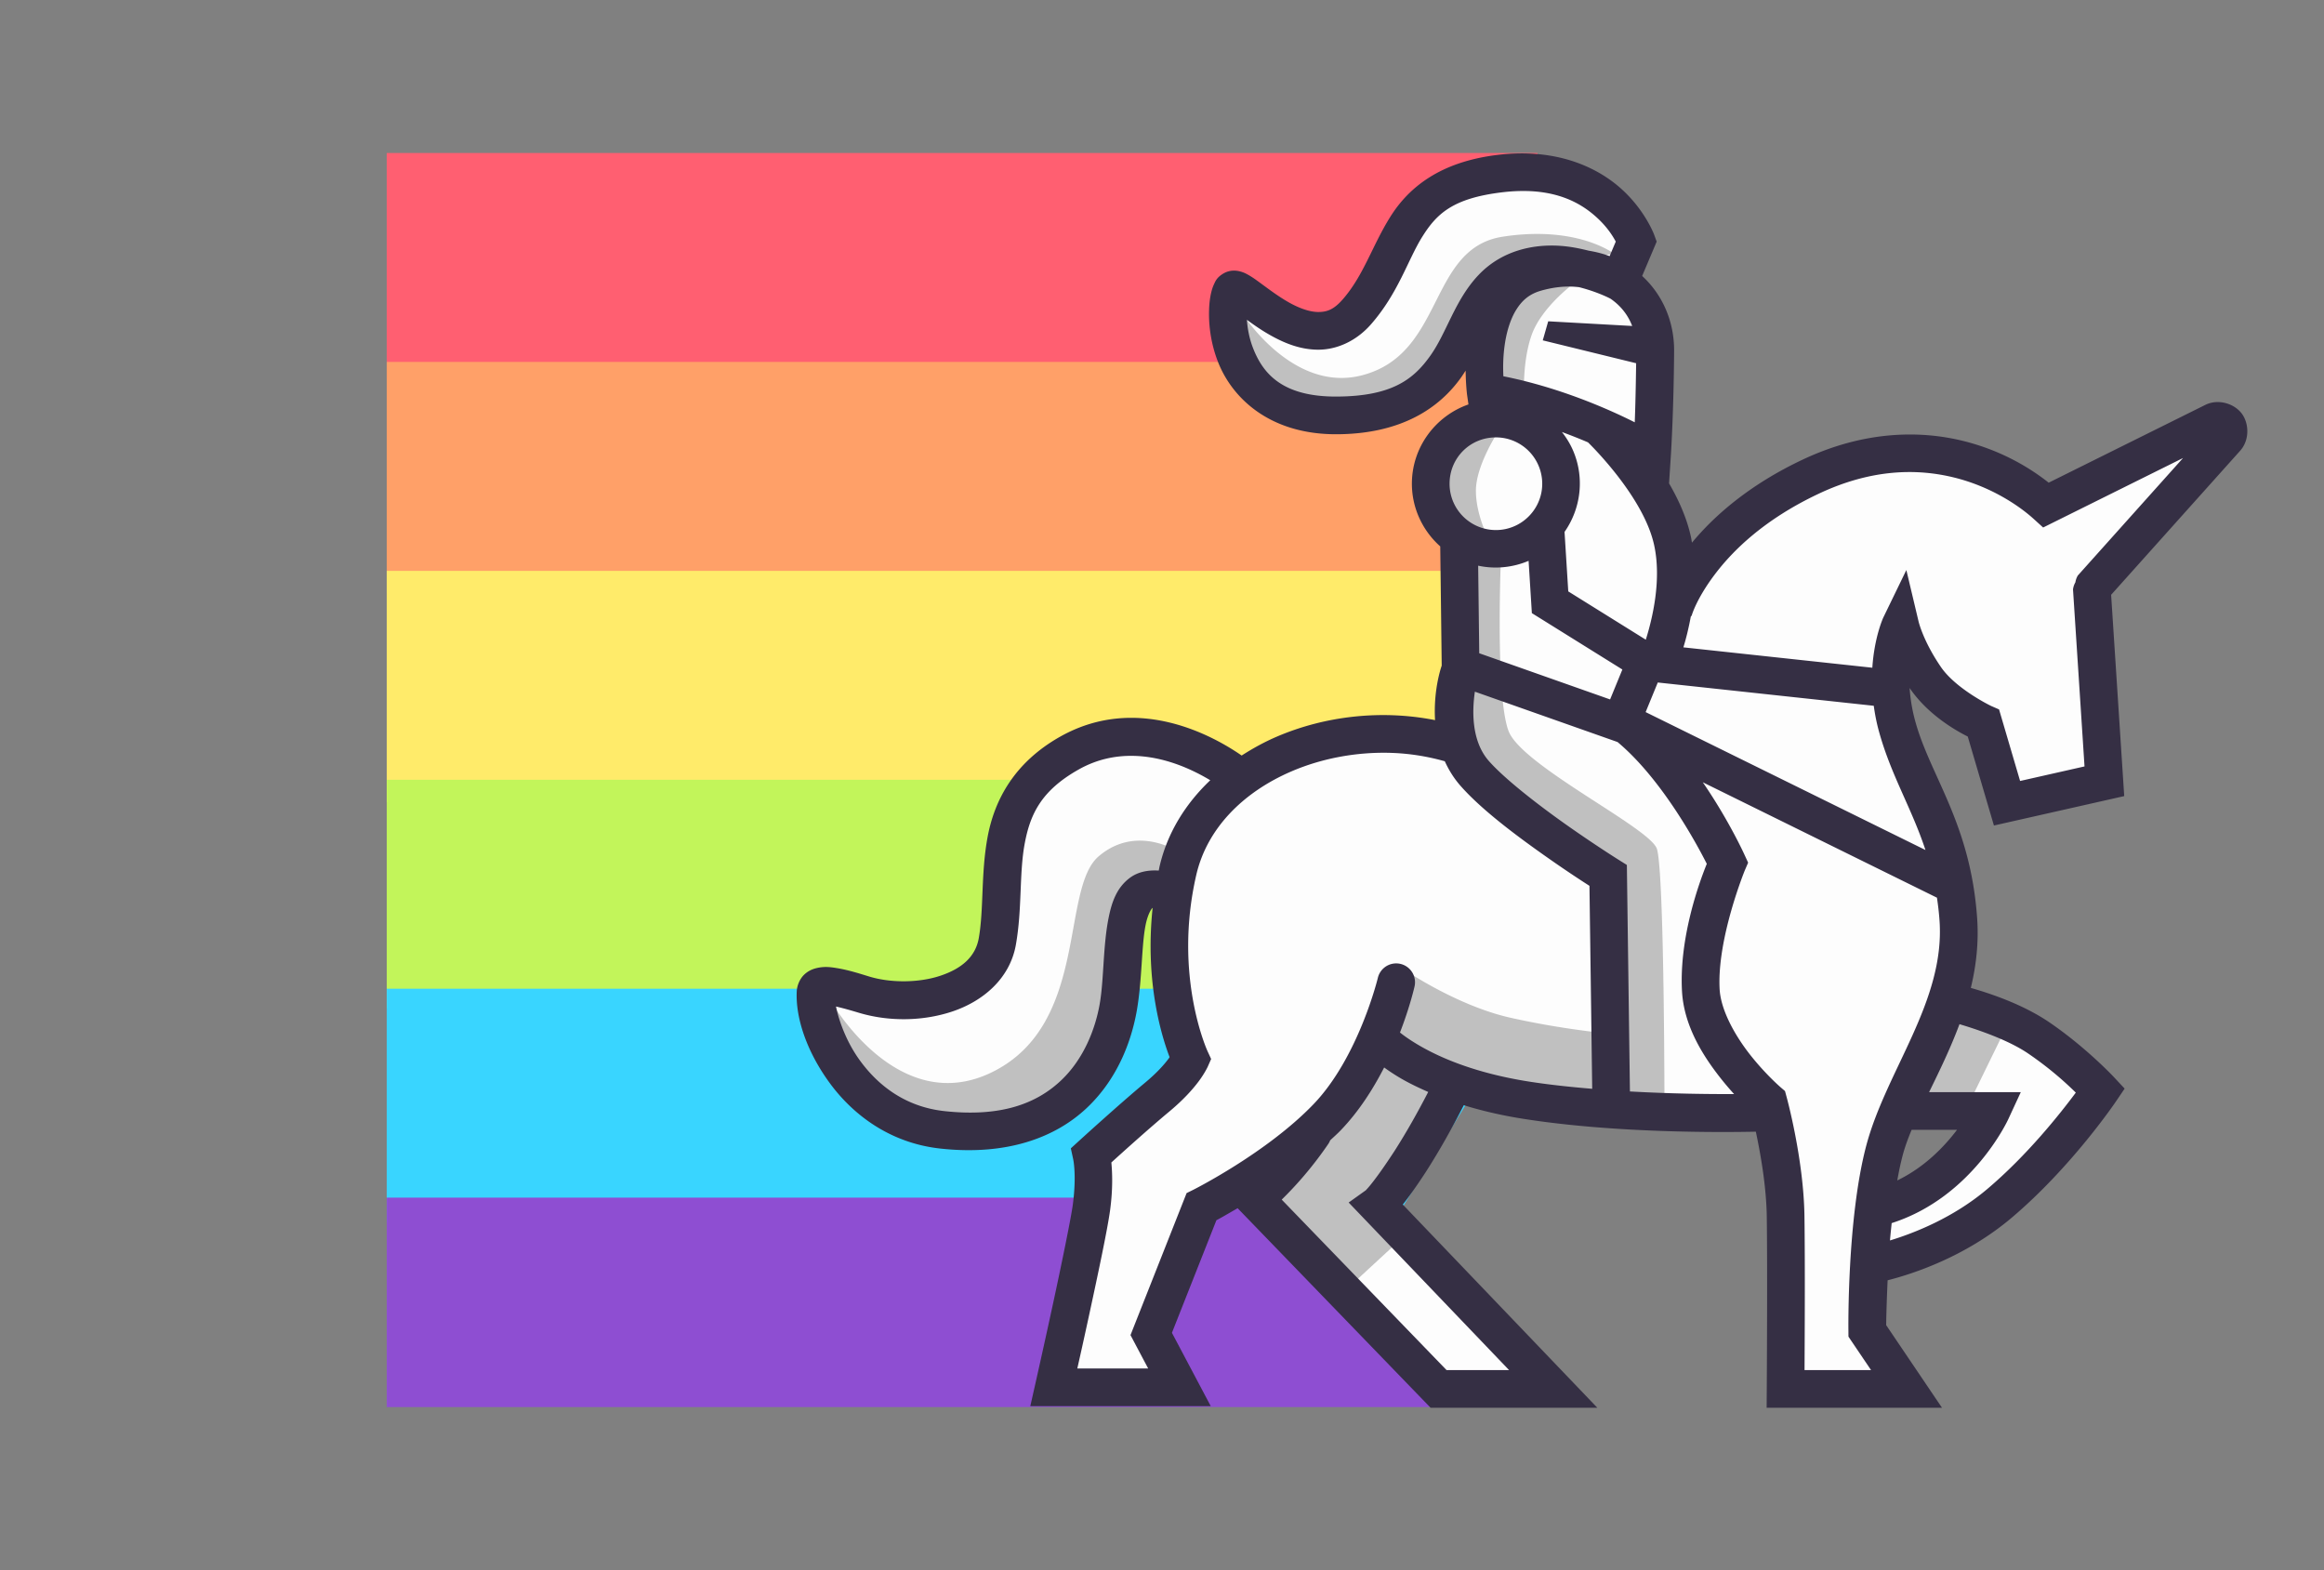 <svg width="1480" height="1000" viewBox="0 0 1480 1000" version="1.1" id="svg1" xml:space="preserve" xmlns="http://www.w3.org/2000/svg">
  <rect x="0" y="0" width="1480" height="1000" fill="#808080" stroke="none"/>
  <defs id="defs1">
    <style id="style1">
      .cls-1{fill:#f6f8ea;fill-rule:evenodd}
    </style>
  </defs>
  <g id="g1" transform="matrix(1 0 0 1.008 0 -12.485)" display="inline">
    <path id="rect1" d="M246.312 109.063h732.807v142.665H246.312Z" display="inline" fill="#ff5f71" stroke-width="24.918" stroke-linecap="square"/>
    <path id="rect3" d="M246.312 241.063h732.807v146.105H246.312Z" display="inline" fill="#ffa068" stroke-width="25.217" stroke-linecap="square"/>
    <path id="rect4" d="M246.312 373.063h732.807v146.105H246.312Z" display="inline" fill="#ffeb6a" stroke-width="25.217" stroke-linecap="square"/>
    <path id="rect5" d="M246.312 505.063h732.807v144.385H246.312Z" display="inline" fill="#c2f55a" stroke-width="25.068" stroke-linecap="square"/>
    <path id="rect6" d="M246.312 637.063h732.807l-92 147.824H246.312Z" display="inline" fill="#39d5ff" stroke-width="25.365" stroke-linecap="square"/>
    <path id="rect7" d="M246.312 769.063h640.807l92 132.347H246.312Z" display="inline" fill="#8e4ed2" stroke-width="24" stroke-linecap="square"/>
  </g>
  <path id="path7" d="M968.035 107.363c-3.398.102-6.912.41-10.54.951-58.057 8.666-69.322 51.99-82.32 74.52-12.997 22.53-36.394 33.795-53.724 23.396-17.33-10.398-34.66-21.664-34.66-21.664s-12.131 82.32 59.79 81.454c71.92-.867 98.782-63.256 98.782-63.256l2.6 63.256s-38.126 10.397-34.66 41.591c3.466 31.195 20.795 38.127 20.795 38.127l-1.733 79.719-6.931 46.791s-39.861-14.731-78.854-3.467c-38.993 11.265-58.922 27.729-58.922 27.729s-23.395-36.394-84.05-27.729c-60.656 8.665-64.989 82.319-64.989 95.317 0 12.997 4.332 69.32-45.926 72.787-50.257 3.466-68.455-15.598-68.455-15.598s-2.598 76.254 56.324 90.984c58.923 14.731 98.782-.866 118.711-34.66 19.93-33.794 17.331-97.915 25.997-106.58 8.665-8.665 21.662-.867 21.662-.867s-1.733 32.928.867 58.057c2.6 25.128 10.398 48.523 10.398 48.523l-59.789 58.057s0 50.257-8.666 84.05c-8.665 33.794-15.597 64.124-15.597 64.124h74.521l-12.133-35.528 32.063-78.851 29.46-13.866 123.046 131.71 66.72-3.465-107.447-120.446s20.797-24.263 30.328-40.726c9.532-16.464 15.596-33.793 15.596-33.793s54.592 14.731 102.25 18.197c47.658 3.466 98.781.865 98.781.865s12.132 45.06 11.266 83.186c-.867 38.126 2.6 91.85 2.6 91.85h71.052l-22.53-38.128 5.2-42.459s43.325 1.735 97.049-48.523c53.723-50.258 47.658-60.656 47.658-60.656s-33.794-31.194-52.857-39.86c-19.064-8.665-44.192-16.462-44.192-16.462s12.132-35.528 3.467-75.387c-8.665-39.86-40.726-97.915-39.86-114.38.867-16.463 7.798-46.792 7.798-46.792s4.333 29.462 25.996 45.926c21.662 16.463 25.996 17.33 25.996 17.33l14.73 46.79 59.79-13.862-6.067-120.446s82.318-74.52 76.253-99.648c-19.064-1.733-106.581 43.324-106.581 43.324s-42.459-33.792-103.98-30.326c-61.523 3.466-128.245 80.584-128.245 80.584s-2.599-18.196-4.332-28.594c-1.733-10.398-14.73-33.795-14.73-33.795s3.466-79.717 0-100.514c-3.466-20.796-19.93-28.595-19.93-28.595l11.264-26.862s-25.131-44.933-76.11-43.41zm245.08 599.71h51.123s-12.13 25.995-33.793 45.058c-21.662 19.063-32.927 14.73-32.927 14.73z" display="inline" opacity="1" fill="#fdfdfd" fill-opacity="1" stroke="none" stroke-width="24" stroke-linecap="square"/>
  <g id="g8" display="inline">
    <path id="path8" d="M973.838 149.092c-5.21.2-10.802.717-16.775 1.637-47.792 7.352-36.836 74.366-89.458 88.23-44.967 11.848-77.203-40.44-77.203-40.44-3.676 73.526 61.273 69.85 100.487 58.82 39.213-11.028 52.693-61.27 64.947-75.976 12.254-14.705 72.3-19.605 72.3-19.605s-17.825-14.074-54.298-12.666zm21.79 32.142c-55.345.827-49.595 67.528-49.595 67.528l24.508 3.677s-1.225-22.058 4.902-39.214c6.128-17.156 25.735-31.862 25.735-31.862a74.14 74.14 0 0 0-5.55-.129zm-63.075 168.014s-6.127 94.358-6.127 120.092c0 25.734 96.808 85.781 96.808 85.781l3.334 103.318c-2.972-.26-31.863-2.89-64.742-10.289-34.66-7.798-68.453-31.195-68.453-31.195l-16.465 44.193s10.398 7.798 45.059 24.262c34.092 16.194 103.878 21.46 106.168 21.63v.034l31.861 1.225s0-154.403-4.902-167.883c-4.902-13.48-85.78-52.694-94.358-74.752-8.578-22.058-4.902-110.289-4.902-110.289ZM726.775 535.387c-8.329-.18-17.864 2.117-27.054 9.93-24.509 20.832-6.127 106.612-67.399 137.247-61.271 30.636-104.162-46.566-104.162-46.566 1.226 47.792 41.666 99.261 121.319 79.654 79.652-19.607 57.595-94.359 66.173-123.77 8.578-29.41 29.41-20.831 29.41-20.831l6.127-28.186s-10.532-7.18-24.414-7.478zm518.262 104.289-28.184 67.398 35.538-1.226 25.734-52.694zm-366.402 24.508s-6.127 11.028-23.283 35.537c-17.156 24.508-55.145 58.82-55.145 58.82l60.045 60.047 31.861-29.41-13.478-20.832s9.802-8.579 22.056-28.186c12.255-19.607 24.51-50.242 24.51-50.242zm77.201-392.138s-15.93 23.283-15.93 40.439 9.803 34.312 9.803 34.312-39.214-7.353-37.988-41.665c1.225-34.312 44.115-33.086 44.115-33.086z" opacity="1" fill="silver" fill-opacity="1" stroke="none" stroke-width="24" stroke-linecap="square"/>
  </g>
  <path id="path1-8" style="-inkscape-stroke:none" d="M967.118 97.716c-4.3.07-8.773.373-13.424.934-36.743 4.433-56.673 20.856-68.295 39.422-11.621 18.565-16.908 37.257-30.306 52.6-5.823 6.667-10.217 8.008-15.467 8.034-5.25.026-11.805-2.215-18.37-5.853-6.564-3.639-12.924-8.433-18.366-12.428-2.722-1.997-5.132-3.783-7.942-5.365-1.405-.791-2.875-1.587-5.224-2.196-2.35-.608-6.526-1.171-10.83 1.448-4.049 2.463-4.89 4.821-5.762 6.677-.873 1.857-1.376 3.543-1.803 5.338-.855 3.592-1.3 7.594-1.383 12.162-.165 9.138 1.197 20.426 5.697 31.963 9.002 23.075 32.957 46.257 75.53 46.112 41.487-.142 65.562-16.851 79.3-36.172 1.03-1.449 1.937-2.9 2.883-4.352.107 8.904.897 15.23.897 15.23l.906 6.305c-20.893 7.297-36.027 27.202-36.027 50.489 0 15.542 6.838 29.95 18.064 39.931l.928 75.924c-1.141 3.347-5.263 16.872-4.234 34.715-34.218-6.773-70.063-2.657-100.8 10.533-7.837 3.364-15.282 7.455-22.36 12.016-17.348-12.03-66.058-39.855-115.477-12.08-29.7 16.693-42.093 40.91-46.361 64.17-4.27 23.259-2.322 45.78-5.577 64.203-2.097 11.875-10.854 19.443-24.586 23.994-13.731 4.55-31.52 4.573-44.957.527-5.165-1.555-13.057-4.171-20.859-5.435-3.901-.632-7.72-1.185-12.68-.057-2.48.564-5.501 1.685-8.216 4.336-2.716 2.65-4.429 6.844-4.614 10.334-.874 16.503 5.959 37.817 20.633 58.088 14.674 20.27 38.313 38.675 70.79 42.23 42.534 4.657 73.277-7.112 93.075-25.675 19.798-18.564 28.616-42.695 32.05-62.172 3.451-19.587 2.932-41.757 5.696-54.979 1.382-6.61 3.616-9.9 4.229-10.355.037-.028.109-.063.15-.094-5.091 48.083 6.21 83.006 10.809 95.045-.374.542-.071.213-.643.98-2.626 3.528-7.21 8.826-14.742 15.102-16.935 14.11-42.404 37.352-42.404 37.352l-5.11 4.66 1.47 6.758s2.312 9.936-.173 28.888c-1.128 8.607-7.194 38.13-12.843 64.244-5.65 26.114-10.963 49.676-10.963 49.676l-3.305 14.64h114.941l-24.74-46.73 28.324-71.7c2.735-1.402 7.026-3.912 13.508-7.657l122.887 127.088h106.19l-123.872-129.4c3.575-4.562 8.14-10.78 14.828-21.051l.026-.04.023-.039c8.723-13.622 16.6-27.751 23.953-42.154 10.781 3.325 23.048 6.298 37.051 8.533 58.887 9.4 127.79 8.768 148.938 8.33 2.97 14.03 6.672 34.655 6.955 53.996.494 33.889 0 109.745 0 109.745l-.082 12.08h111.67l-35.543-52.604c.019-3.532.253-13.78.916-28.572 15.642-3.97 49.295-14.764 78.777-39.654 38.69-32.664 66.813-74.51 66.813-74.51l5.353-7.916-6.516-6.988s-17.455-18.815-41.17-35.051c-16.737-11.46-37.338-18.385-50.271-22.088 3.378-13.989 5.117-28.784 4.021-44.453-4.218-60.37-29.77-90.283-39.398-125.342a106.78 106.78 0 0 1-3.603-21.248c.047.069.082.134.128.203 11.27 16.464 28.43 26.487 36.903 30.748l16.664 56.658 82.976-18.736-8.338-128.195 82.172-91.748c6.139-6.854 5.71-17.523.948-23.778-4.762-6.254-14.93-9.507-23.17-5.414l-99.717 49.526c-12.396-9.8-30.55-20.658-54.338-26.55-28.108-6.96-63.526-6.415-102.31 11.856-34.01 16.022-56.297 35.756-70.524 52.897-.218-1.2-.377-2.396-.639-3.598-2.68-12.292-7.915-23.779-13.945-34.152l1.195-18.518s1.753-27.13 2.026-65.69c.136-19.253-7.647-36.234-20.358-47.896l9.252-21.867-1.623-4.44s-5.794-15.71-21.185-29.427c-13.467-12.003-35.004-22.797-65.1-22.301zm.482 23.945c24.327-.584 38.988 7.66 48.649 16.272 6.974 6.216 10.732 12.17 12.728 15.926l-3.916 9.257c-4.243-1.585-8.72-2.703-13.337-3.464-5.797-1.47-11.877-2.68-18.356-3.1-17.301-1.121-37.25 3.11-51.982 18.797-14.978 15.946-19.949 36.339-30.471 51.137-10.522 14.797-24.084 25.956-59.824 26.078-34.655.118-46.831-14.795-53.088-30.834-2.395-6.138-3.555-12.553-3.924-18.041 4.455 3.248 9.496 6.805 15.543 10.156 8.556 4.742 18.656 8.918 30.125 8.861 11.47-.057 23.86-5.299 33.424-16.25 17.374-19.894 23.452-41.084 32.57-55.65 9.118-14.566 19.302-24.524 50.828-28.328a115.22 115.22 0 0 1 11.031-.817zm32.614 60.854c1.865.035 3.677.174 5.445.389 7.718 1.964 14.882 4.718 19.936 7.308 6.285 4.304 11.059 10.1 13.83 17.385l-53.471-2.97-3.467 12.132 59.461 14.568c-.2 14.493-.508 28.279-.883 37.627-18.155-9.131-48.903-22.394-83.664-29.322-.269-5.687-.267-13.222 1.116-21.734 1.248-7.687 3.644-15.292 7.318-21.01 3.674-5.718 8.167-9.668 15.59-11.785 6.645-1.896 12.946-2.698 18.789-2.588zm-5.535 92.613c5.926 2.192 11.482 4.388 16.627 6.598 3.528 3.464 35.582 35.5 42.101 65.394 4.847 22.226-1.065 46.81-5.305 60.287l-49.378-30.761-2.37-37.893c10.374-14.797 12.774-34.098 5.705-51.164-1.887-4.556-4.427-8.697-7.38-12.46zm-42.047 3.436a29.43 29.43 0 0 1 27.254 18.21 29.427 29.427 0 0 1-6.397 32.147 29.427 29.427 0 0 1-32.146 6.397 29.43 29.43 0 0 1-18.211-27.254c0-16.435 13.065-29.5 29.5-29.5zm437.605 13.134-67.045 74.86a12 12 0 0 0-.02.062 12 12 0 0 0-1.49 4.237 12 12 0 0 0-1.505 4.425 12 12 0 0 0-.02.061l7.334 112.773-41.023 9.264-13.4-45.564-5.12-2.243s-22.304-10.746-31.914-24.787c-11.39-16.641-14.227-28.996-14.227-28.996l-7.779-32.748-14.693 30.283s-5.693 12.297-6.969 31.928l-120.328-12.975c1.679-5.4 3.341-12.137 4.719-19.568a12 12 0 0 0 .586-.736s2.778-10.24 14.455-25.815c11.676-15.573 31.872-35.452 66.447-51.74 33.945-15.991 62.912-16.065 86.314-10.27 23.403 5.796 41.262 17.922 50.516 26.307l6.064 5.496zM973.46 357.181l2.08 33.3 57.643 35.907-7.82 19.06-83.335-29.412-.68-55.773c10.845 2.336 22.037 1.18 32.112-3.082zm82.27 77.478 137.546 14.83c.712 5.195 1.73 10.595 3.283 16.252 7.668 27.923 20.718 48.61 29.635 75.602l-178.199-87.832Zm-116.485 5.848 90.867 32.07c28.956 24.218 51.556 67.105 56.83 77.57-4.73 11.684-17.655 46.842-15.793 81.069 1.212 22.253 13.54 41.488 24.805 55.72a188.979 188.979 0 0 0 8.367 9.84c-16.533.066-39.817-.19-66.33-1.658l-1.95-144.25-5.534-3.47s-15.254-9.567-33.342-22.348c-18.088-12.78-39.134-29.168-49.023-40.412-11.197-12.73-10.651-32.041-8.897-44.13zm-53.527 38.975c11.64.347 23.213 2.187 34.377 5.343 2.456 5.393 5.655 10.694 10.027 15.664 13.066 14.856 34.52 30.968 53.193 44.163 13.616 9.62 23.366 15.955 28.907 19.507l1.746 129.268c-13.932-1.173-27.87-2.626-40.946-4.713-32.58-5.2-54.395-14.454-67.922-22.146-6.438-3.662-10.712-6.722-13.544-8.985 6.523-16.875 9.277-29.36 9.277-29.36a12 12 0 0 0-9.041-14.36 12 12 0 0 0-14.361 9.04s-12.26 50.478-40.954 80.346c-29.85 31.072-76.654 54.553-76.654 54.553l-4.15 2.047-35.733 90.445 11.26 21.27h-45.13c1.908-8.525 3.768-16.703 7.779-35.24 5.676-26.24 11.61-54.215 13.181-66.2 1.736-13.239 1.325-23.342.723-29.777 5.938-5.385 23.47-21.241 37.06-32.565 8.962-7.467 14.88-14.168 18.63-19.205 3.75-5.036 5.675-9.187 5.675-9.187l2.172-4.942-2.258-4.902s-22.075-47.753-7.207-112.289c6.86-29.78 29.964-52.832 60.73-66.035 19.23-8.252 41.238-12.395 63.163-11.74zm-164.32 1.898c20.321.303 38.202 8.848 49.335 15.535-15.586 14.83-27.29 33.236-32.295 54.955-.2.869-.32 1.703-.507 2.567-6.8-.43-13.256.81-18.373 4.615-8.494 6.314-11.5 15.6-13.403 24.705-3.807 18.21-3.077 40.04-5.842 55.725-2.784 15.795-10.107 35.027-24.826 48.828-14.718 13.8-36.867 23.395-74.049 19.324-24.942-2.73-42.305-16.342-53.963-32.445-8.432-11.65-13.188-24.91-15.087-34.157 4.582 1.035 9.982 2.596 14.464 3.946 18.64 5.612 40.267 5.624 59.428-.727 19.162-6.35 36.777-20.574 40.668-42.6 4.029-22.804 2.084-45.17 5.549-64.046 3.465-18.877 10.431-34.045 34.514-47.58 11.542-6.488 23.277-8.81 34.386-8.645zm363.003 16.832 149.116 73.498c.693 4.682 1.283 9.518 1.644 14.69 3.585 51.305-33.922 95.313-46.627 143.08-12.37 46.508-11.402 118.168-11.402 118.168l.025 3.627 14.385 21.289h-42.356c.097-16.518.377-68.503-.057-98.176-.533-36.582-11.416-75.963-11.416-75.963l-.966-3.566-2.805-2.405s-9.422-8.095-19.17-20.412c-9.748-12.317-18.92-28.584-19.658-42.13-1.748-32.126 16.043-75.612 16.043-75.612l2.11-4.908-2.237-4.852s-9.824-21.847-26.63-46.328zm163.461 154.053c11.84 3.544 31.145 10.053 43.932 18.808 14.159 9.695 23.855 18.64 30.148 24.774-9.686 13.05-30.789 39.798-56.55 61.547-21.644 18.272-46.478 27.95-61.788 32.613.299-3.663.699-7.336 1.075-11.045 51.814-16.582 74.345-66.363 74.345-66.363l7.873-17.035h-58.394c6.567-13.427 13.577-27.779 19.36-43.3zm-366.387 27.582c3.313 2.39 7.097 4.93 11.762 7.584 4.618 2.626 10.19 5.327 16.301 8.006-6.643 12.825-13.691 25.435-21.48 37.603-7.728 11.866-12.75 18.531-15.614 21.998-1.433 1.735-2.324 2.67-2.705 3.047-.38.378.42-.289.42-.289l-11.28 8.053 102.153 106.715h-39.81l-104.98-108.57c7.668-7.517 18.674-19.32 29.81-35.676a12 12 0 0 0 1.033-2.053c2.238-2.13 4.563-4.162 6.701-6.387 11.779-12.26 20.722-26.465 27.69-40.031zm335.91 39.717h28.905c-8.068 10.645-20.575 23.776-38.035 32.215 1.01-5.731 2.158-11.182 3.474-16.131 1.374-5.164 3.356-10.543 5.657-16.084z" color="#000" fill="#352f44" fill-rule="evenodd" stroke-linecap="round" fill-opacity="1"/>
</svg>
